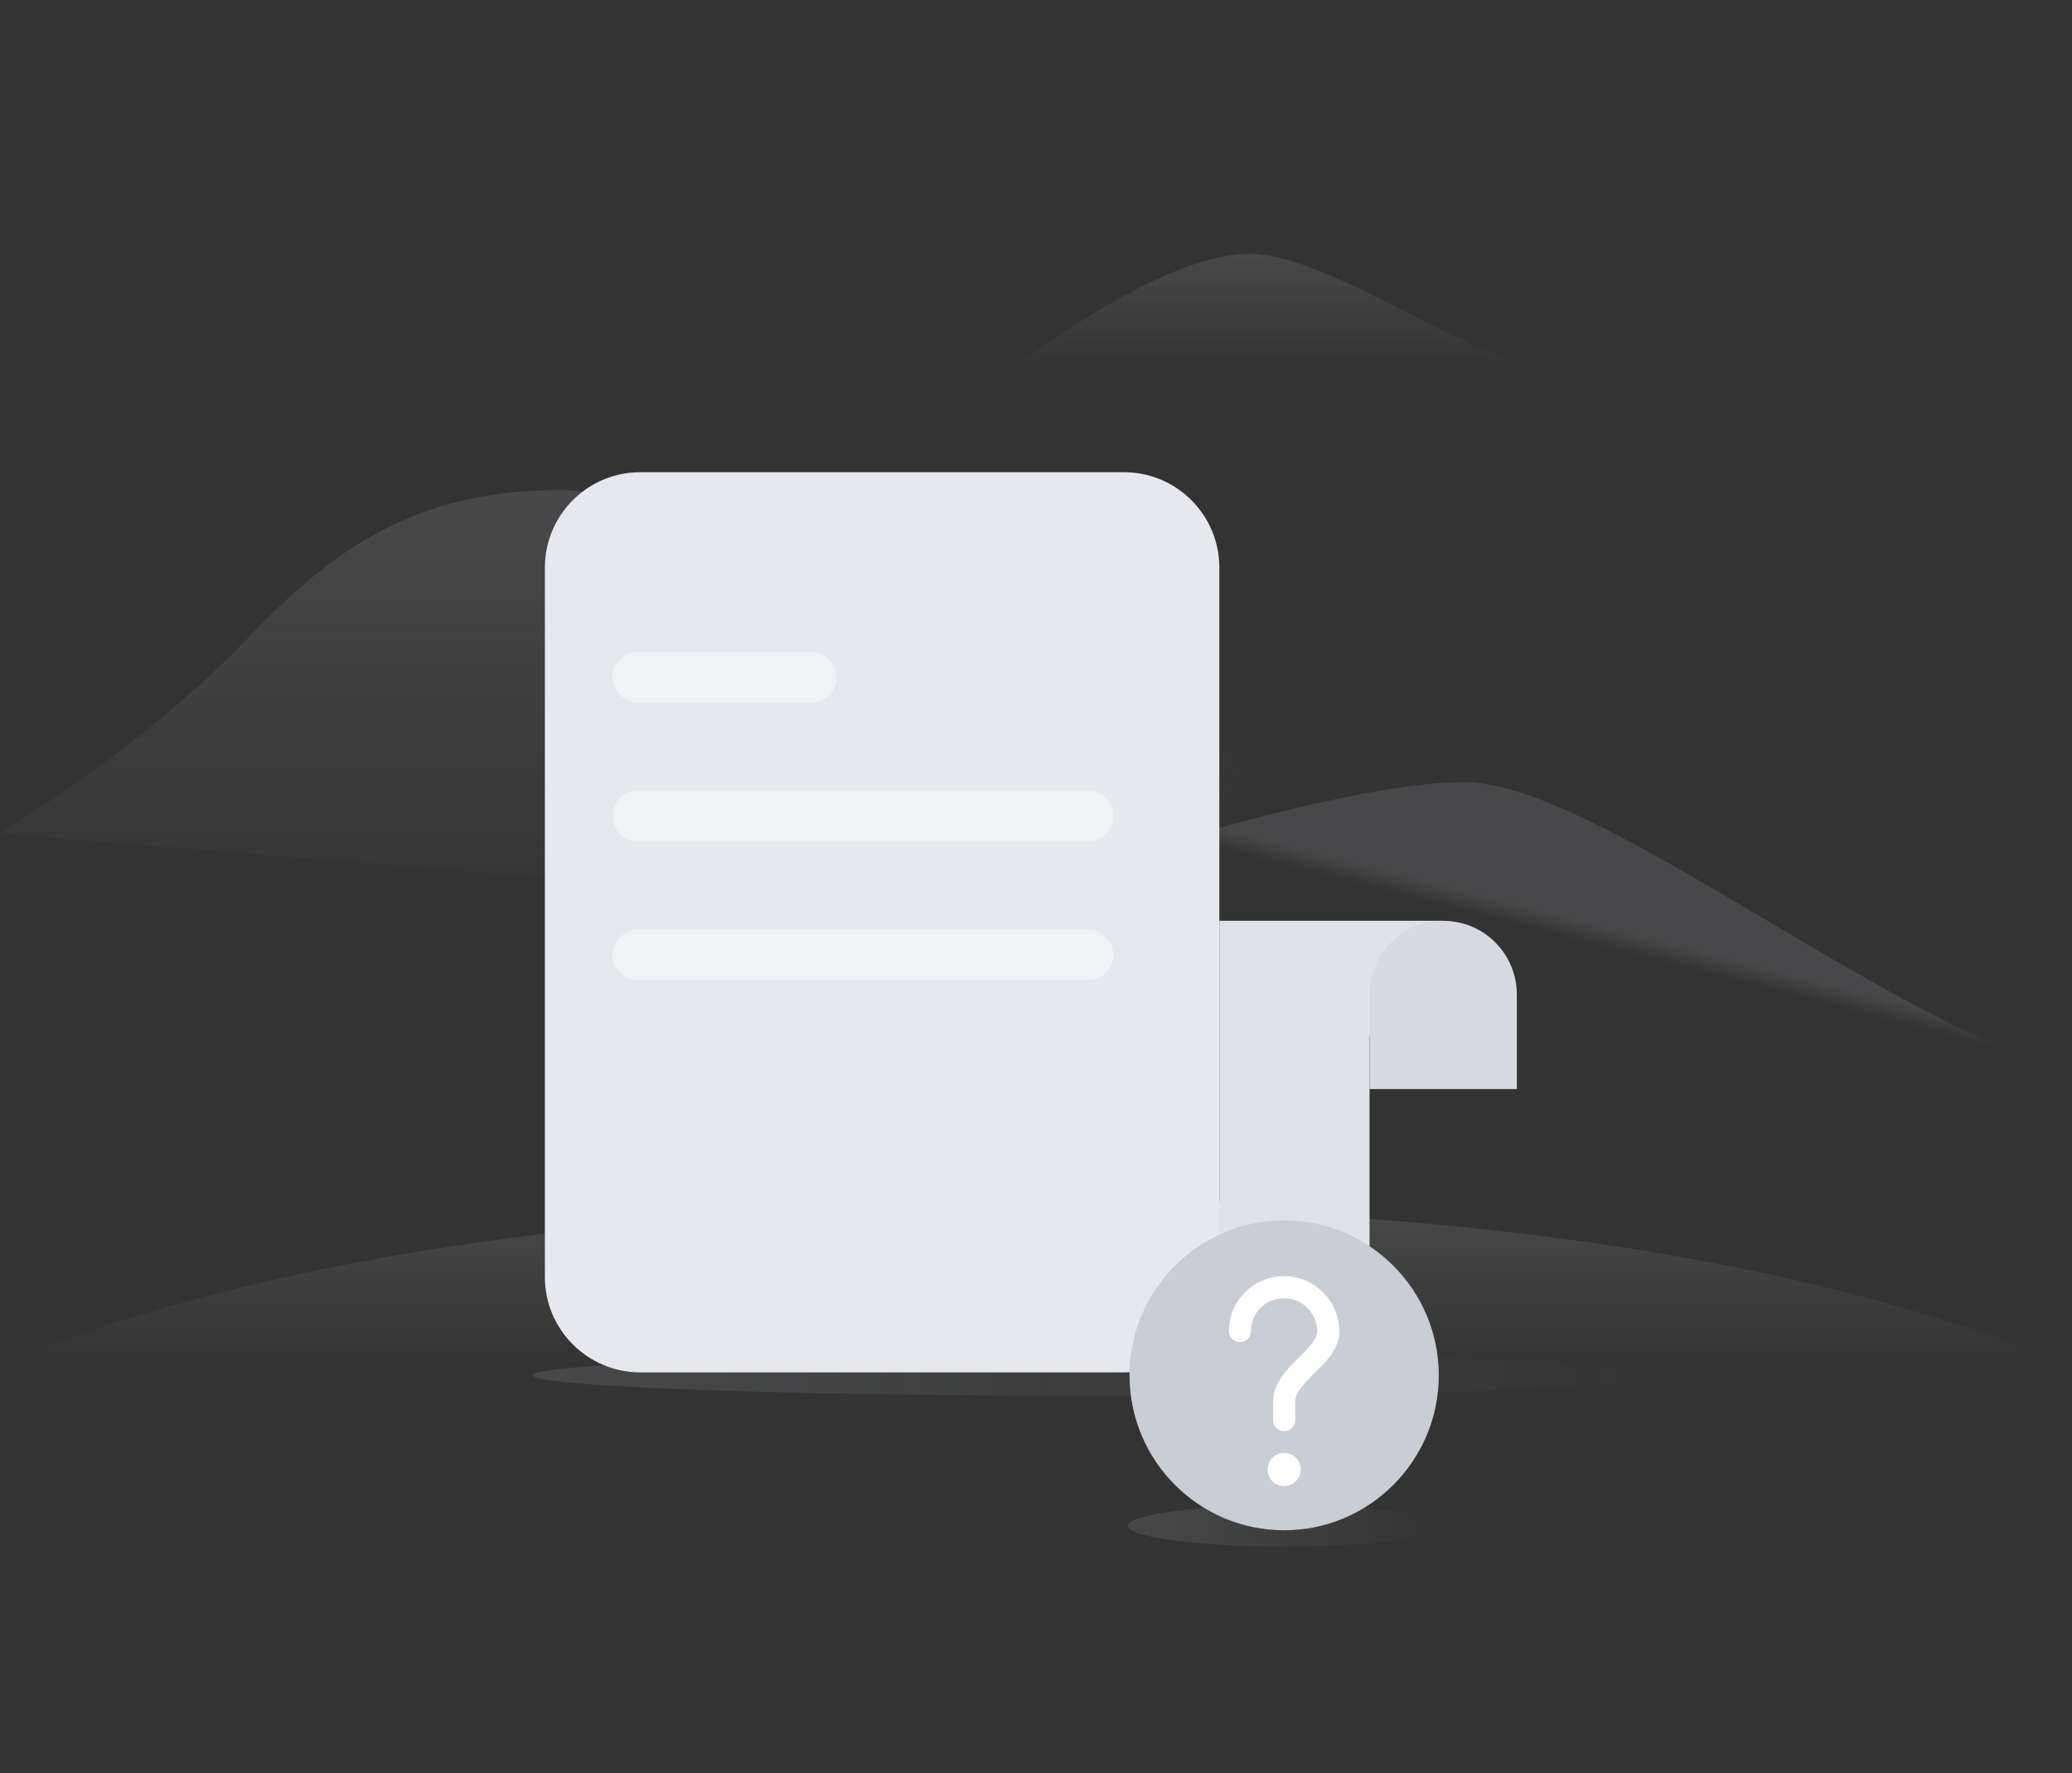 <?xml version="1.0" encoding="UTF-8"?>
<svg width="201px" height="172px" viewBox="0 0 201 172" version="1.1" xmlns="http://www.w3.org/2000/svg" xmlns:xlink="http://www.w3.org/1999/xlink">
    <rect x="0" y="0" width="201" height="172" fill="#333333" stroke="none"/>
    <title>状态:60/异常态/通用</title>
    <defs>
        <linearGradient x1="50%" y1="100%" x2="50%" y2="0%" id="linearGradient-1">
            <stop stop-color="#B4B8BF" stop-opacity="0" offset="0%"></stop>
            <stop stop-color="#B4B8BF" offset="100%"></stop>
        </linearGradient>
        <linearGradient x1="50%" y1="100%" x2="50%" y2="0%" id="linearGradient-2">
            <stop stop-color="#B4B8BF" stop-opacity="0" offset="0%"></stop>
            <stop stop-color="#B4B8BF" offset="100%"></stop>
        </linearGradient>
        <linearGradient x1="62.652%" y1="52.22%" x2="0%" y2="36.629%" id="linearGradient-3">
            <stop stop-color="#B4B8BF" stop-opacity="0" offset="0%"></stop>
            <stop stop-color="#B4B8BF" offset="100%"></stop>
        </linearGradient>
        <linearGradient x1="46.315%" y1="50%" x2="50%" y2="45.879%" id="linearGradient-4">
            <stop stop-color="#B4B8BF" stop-opacity="0" offset="0%"></stop>
            <stop stop-color="#B4B8BF" offset="100%"></stop>
        </linearGradient>
        <linearGradient x1="50%" y1="100%" x2="50%" y2="0%" id="linearGradient-5">
            <stop stop-color="#B4B8BF" stop-opacity="0" offset="0%"></stop>
            <stop stop-color="#B4B8BF" offset="100%"></stop>
        </linearGradient>
        <linearGradient x1="100%" y1="49.928%" x2="0%" y2="49.935%" id="linearGradient-6">
            <stop stop-color="#B4B8BF" stop-opacity="0" offset="0%"></stop>
            <stop stop-color="#B4B8BF" stop-opacity="0.912" offset="91.181%"></stop>
            <stop stop-color="#B4B8BF" offset="100%"></stop>
        </linearGradient>
        <linearGradient x1="100%" y1="49.029%" x2="0%" y2="49.124%" id="linearGradient-7">
            <stop stop-color="#B4B8BF" stop-opacity="0" offset="0%"></stop>
            <stop stop-color="#B4B8BF" stop-opacity="0.912" offset="91.181%"></stop>
            <stop stop-color="#B4B8BF" offset="100%"></stop>
        </linearGradient>
    </defs>
    <g id="页面-1" stroke="none" stroke-width="1" fill="none" fill-rule="evenodd">
        <g id="本体管理_详情（失败4）" transform="translate(-998, -462)">
            <g id="状态:60/异常态/通用" transform="translate(998, 462)">
                <g id="background/default/mountain">
                    <path d="M0,80.864 C10.059,74.503 18.146,68.104 24.262,61.668 C33.435,52.014 41.631,47.521 54.635,47.521 C67.638,47.521 93.607,78.06 112.571,89.888" id="路径-26" fill="url(#linearGradient-1)" opacity="0.16"></path>
                    <path d="M97.714,36.07 C108.093,28.436 115.939,24.619 121.253,24.619 C129.225,24.619 144.034,36.07 151.429,36.07" id="路径-27" fill="url(#linearGradient-2)" opacity="0.16"></path>
                    <path d="M120.233,93.324 C111.51,89.849 102.249,83.439 92.452,74.093 C82.654,64.747 73.456,57.13 64.857,51.242 C95.95,65.232 117.977,73.59 130.939,76.316 C143.9,79.043 152.771,80.733 157.551,81.388" id="路径-28" fill="url(#linearGradient-3)" opacity="0.26"></path>
                    <path d="M102.571,85.061 C102.571,85.061 129.682,75.861 142.072,75.861 C154.462,75.861 181.592,98.219 200.286,103.916" id="路径-29" fill="url(#linearGradient-4)" opacity="0.16"></path>
                    <path d="M0.286,132.256 C25.069,122.141 58.402,117.084 100.286,117.084 C142.169,117.084 175.503,122.141 200.286,132.256" id="路径-19" fill="url(#linearGradient-5)" opacity="0.16"></path>
                </g>
                <ellipse id="椭圆形备份-8" fill="url(#linearGradient-6)" opacity="0.16" cx="107.143" cy="133.401" rx="55.429" ry="2.004"></ellipse>
                <g id="objects/element/paper" transform="translate(42.857, 28.627)">
                    <path d="M66.171,17.176 C71.284,17.176 75.429,21.321 75.429,26.433 L75.428,87.884 L82.571,87.885 L82.571,104.488 L68.286,104.488 L68.285,104.246 C67.606,104.404 66.899,104.488 66.171,104.488 L19.257,104.488 C14.145,104.488 10,100.344 10,95.231 L10,26.433 C10,21.321 14.145,17.176 19.257,17.176 L66.171,17.176 Z" id="形状结合" fill="#E6E8ED"></path>
                    <path d="M62.71,61.548 C64.053,61.548 65.143,62.637 65.143,63.981 C65.143,65.325 64.053,66.414 62.71,66.414 L19.005,66.414 C17.661,66.414 16.571,65.325 16.571,63.981 C16.571,62.637 17.661,61.548 19.005,61.548 L62.71,61.548 Z M62.71,48.093 C64.053,48.093 65.143,49.183 65.143,50.526 C65.143,51.87 64.053,52.96 62.71,52.96 L19.005,52.96 C17.661,52.96 16.571,51.87 16.571,50.526 C16.571,49.183 17.661,48.093 19.005,48.093 L62.71,48.093 Z M35.852,34.639 C37.196,34.639 38.286,35.728 38.286,37.072 C38.286,38.416 37.196,39.505 35.852,39.505 L19.005,39.505 C17.661,39.505 16.571,38.416 16.571,37.072 C16.571,35.728 17.661,34.639 19.005,34.639 L35.852,34.639 Z" id="形状结合" fill="#F0F2F5"></path>
                    <path d="M90,97.202 C90,101.226 86.738,104.488 82.714,104.488 C78.69,104.488 75.429,101.226 75.429,97.202 L75.429,97.202 L75.429,60.689 L97.143,60.689 L97.143,71.854 L90,71.854 Z" id="形状结合" fill="#DFE2E8"></path>
                    <path d="M97.143,60.689 C101.088,60.689 104.286,63.887 104.286,67.832 L104.286,77.006 L104.286,77.006 L90,77.006 L90,67.832 C90,63.887 93.198,60.689 97.143,60.689 Z" id="矩形" fill="#D7DAE0" transform="translate(97.143, 68.848) scale(-1, 1) translate(-97.143, -68.848) "></path>
                </g>
                <ellipse id="椭圆形备份-8" fill="url(#linearGradient-7)" opacity="0.16" cx="124.571" cy="148.001" rx="15.143" ry="2.004"></ellipse>
                <g id="objects/-element/warrant" transform="translate(107.429, 116.225)">
                    <path d="M17.143,2.147 C8.871,2.147 2.143,8.889 2.143,17.176 C2.143,25.464 8.871,32.205 17.143,32.205 C25.414,32.205 32.143,25.464 32.143,17.176 C32.143,8.889 25.414,2.147 17.143,2.147 Z" id="形状" fill="#C9CDD4"></path>
                    <path d="M17.143,27.923 C16.568,27.923 16.038,27.616 15.751,27.117 C15.464,26.619 15.464,26.005 15.751,25.506 C16.039,25.008 16.57,24.701 17.144,24.701 C18.032,24.702 18.752,25.423 18.751,26.313 C18.751,27.203 18.031,27.924 17.143,27.923 Z" id="路径" fill="#FFFFFF"></path>
                    <path d="M20.109,16.947 C19.176,17.88 18.214,18.844 18.214,19.71 L18.214,21.526 C18.214,22.119 17.735,22.6 17.143,22.6 C16.551,22.6 16.071,22.119 16.071,21.526 L16.071,19.71 C16.071,17.954 17.411,16.612 18.594,15.428 C19.46,14.56 20.357,13.662 20.357,12.947 C20.357,11.157 18.915,9.702 17.143,9.702 C15.341,9.702 13.929,11.095 13.929,12.874 C13.929,13.466 13.449,13.947 12.857,13.947 C12.265,13.947 11.786,13.466 11.786,12.874 C11.786,9.941 14.189,7.555 17.143,7.555 C20.097,7.555 22.5,9.973 22.5,12.947 C22.5,14.552 21.284,15.77 20.109,16.947 Z" id="路径" fill="#FFFFFF"></path>
                </g>
            </g>
        </g>
    </g>
</svg>